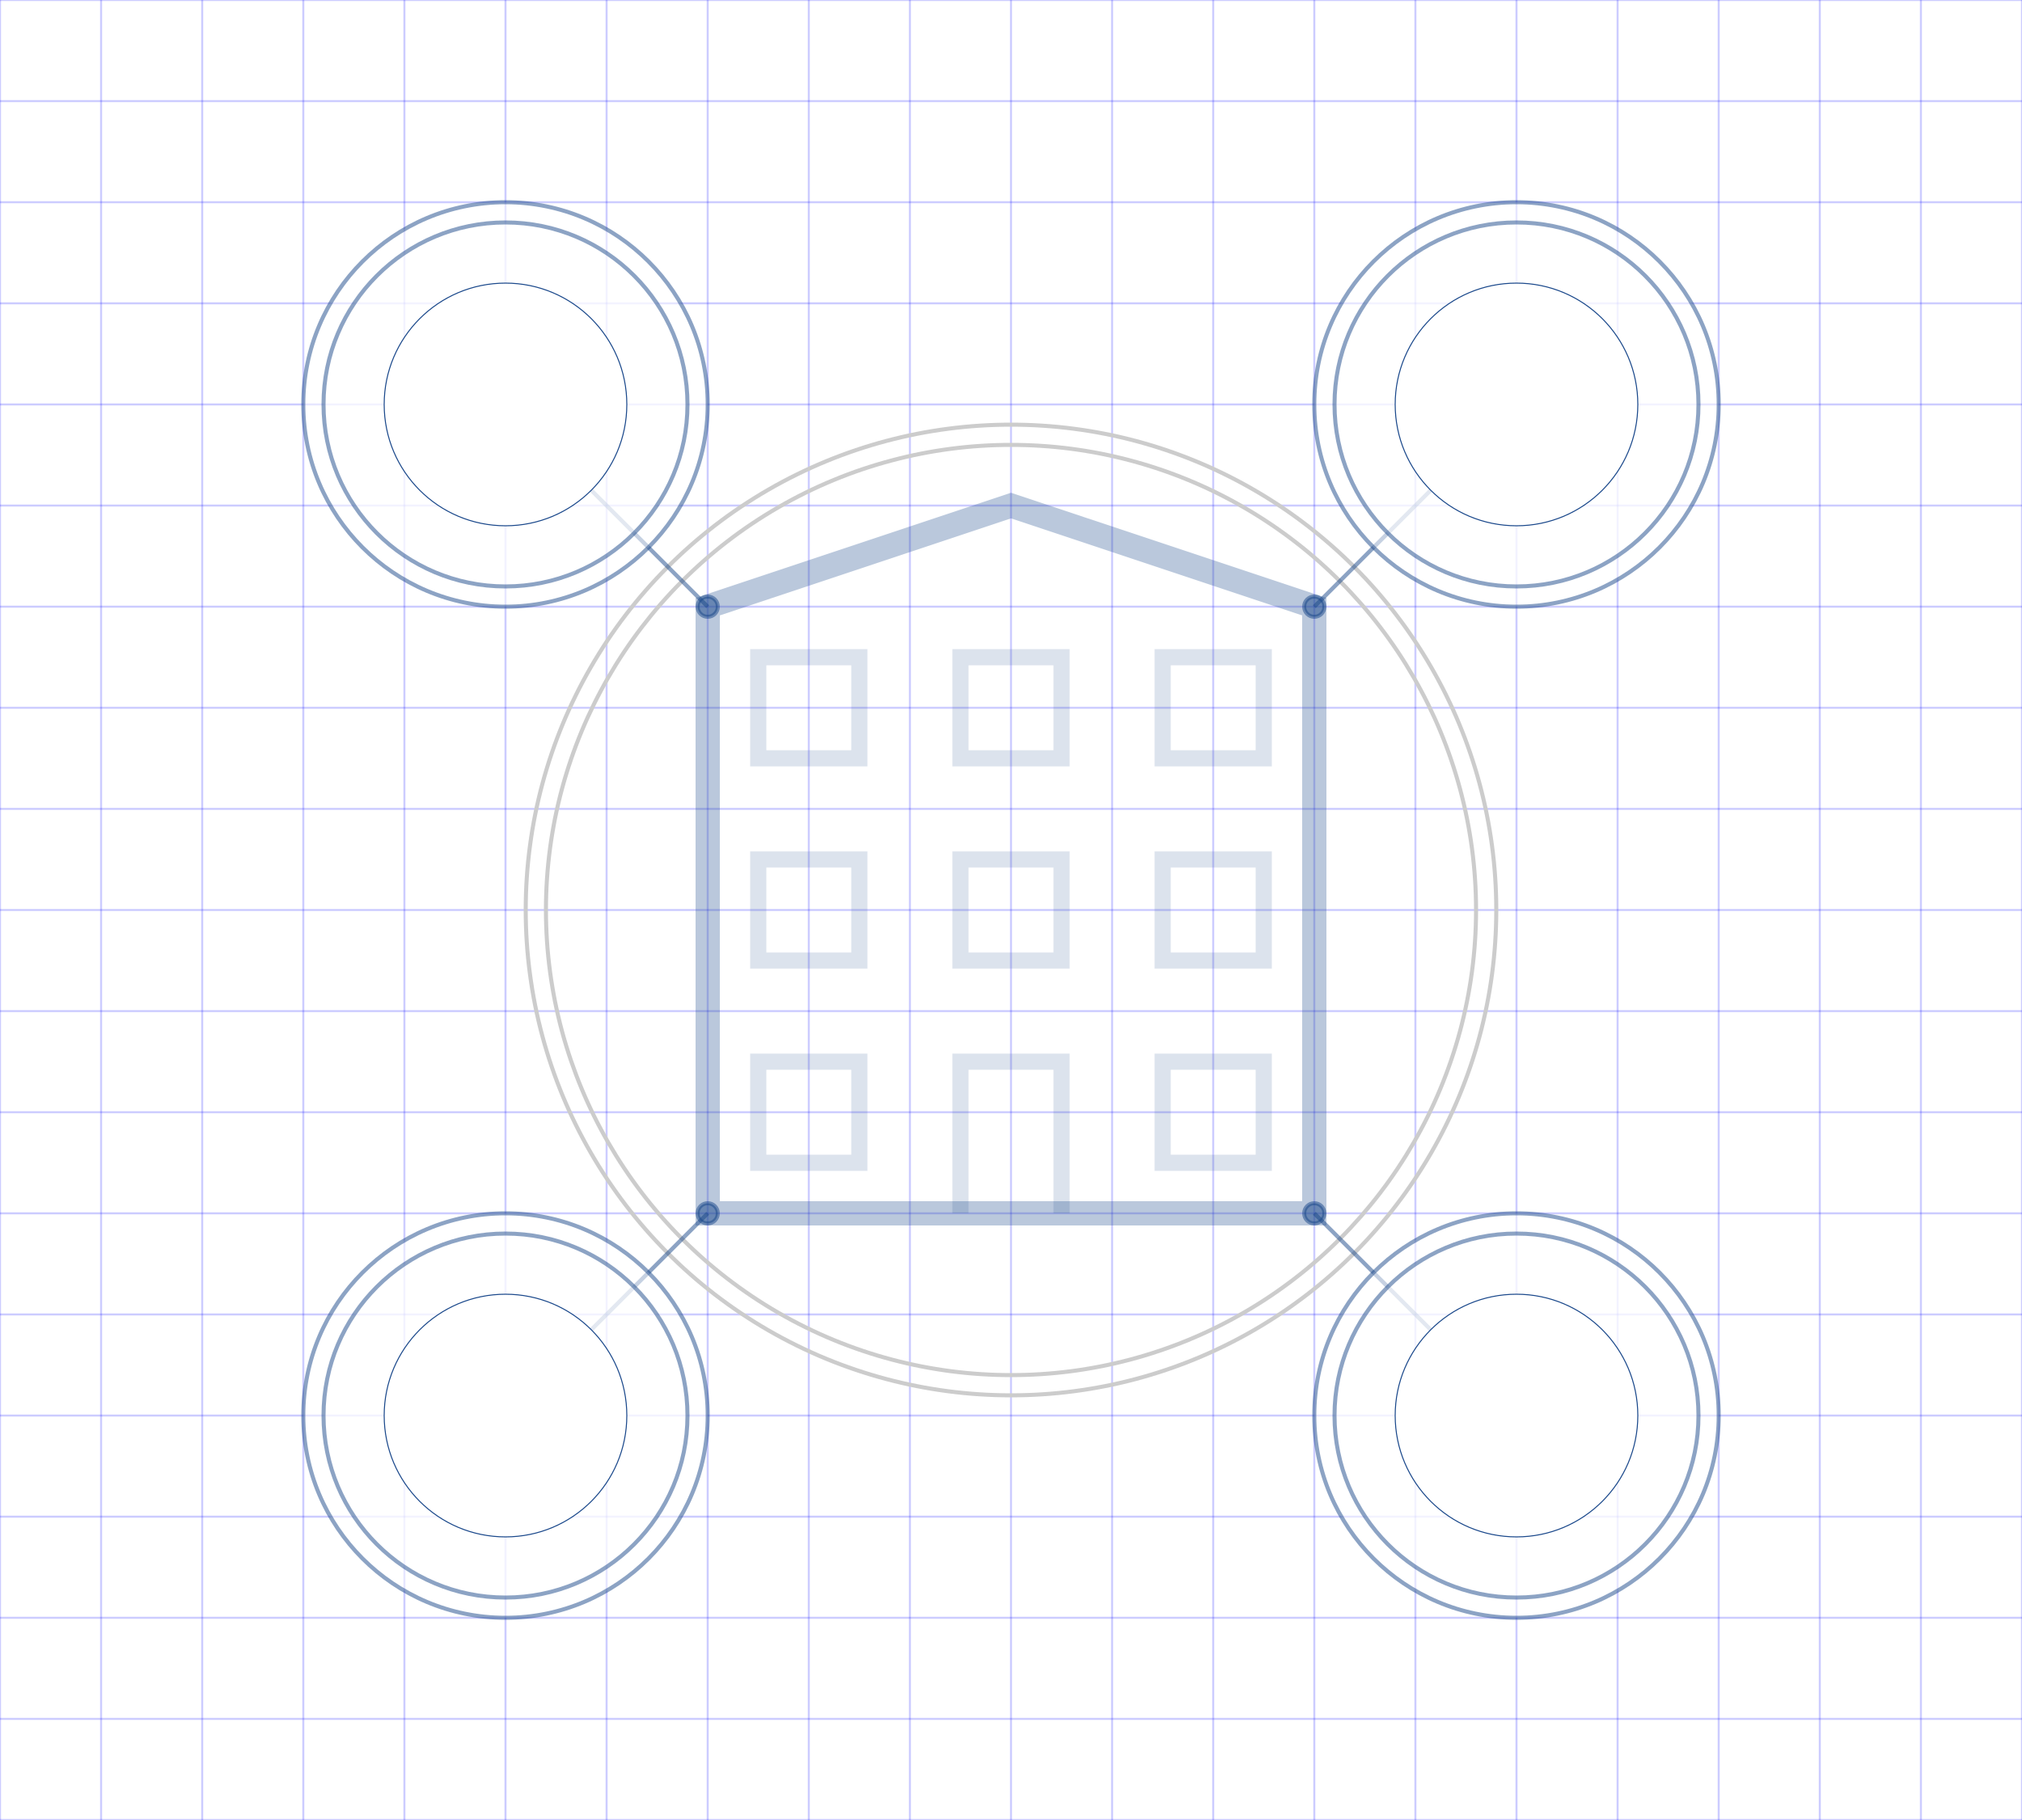 <?xml version="1.0" encoding="UTF-8" standalone="no"?>
<svg width="1000" height="900" viewBox="-500 -450 1000 900" xmlns="http://www.w3.org/2000/svg" xmlns:xlink="http://www.w3.org/1999/xlink" preserveAspectRatio="xMinYMin meet">
<!--
iFLEX Dark blue   #1a488b ( 26,  72, 139)
iFLEX Dark green  #008245 (  0, 130,  69)
iFLEX Light green #78c51b (120, 197,  27)
-->
<style>
.surface {
	cursor: pointer;
	fill: #000;
	fill-opacity: 0;
}
.grid {
	stroke: #00f;
	stroke-width: 1;
	opacity: 0.2;
}
</style>
<defs>
	<radialGradient id="grad" cx="50%" cy="50%" r="100%">
		<stop offset="10%" style="stop-color:#fff; stop-opacity:1" />
		<stop offset="50%" style="stop-color:#eee; stop-opacity:1" />
		<stop offset="90%" style="stop-color:#ddd; stop-opacity:1" />
	</radialGradient>
	<linearGradient id="gradLinear" x1="0%" y1="0%" x2="0%" y2="100%" spreadMethod="pad"> <!-- gradientTransform="rotate(45)" -->
		<stop offset="0%"  stop-color="#999" stop-opacity="1"/>
		<stop offset="15%" stop-color="#ccc" stop-opacity="1"/>
		<stop offset="20%" stop-color="#ccc" stop-opacity="1"/>
		<stop offset="25%" stop-color="#ccc" stop-opacity="1"/>
		<stop offset="100%" stop-color="#777" stop-opacity="1"/>
	</linearGradient>
</defs>

<!-- Horizontal lines -->
<path class="grid" d="M-500,-450 L500,-450 
	M-500,-400 L500,-400 
	M-500,-350 L500,-350 
	M-500,-300 L500,-300 
	M-500,-250 L500,-250 
	M-500,-200 L500,-200 
	M-500,-150 L500,-150 
	M-500,-100 L500,-100 
	M-500,-50 L500,-50 
	M-500,0 L500,0 
	M-500,50 L500,50 
	M-500,100 L500,100 
	M-500,150 L500,150 
	M-500,200 L500,200 
	M-500,250 L500,250 
	M-500,300 L500,300 
	M-500,350 L500,350 
	M-500,400 L500,400 
	M-500,450 L500,450" />

<!-- Vertical lines -->
<path class="grid" d="M-500,-450 L-500,450 
	M-450,-450 L-450,450 
	M-400,-450 L-400,450 
	M-350,-450 L-350,450 
	M-300,-450 L-300,450 
	M-250,-450 L-250,450 
	M-200,-450 L-200,450 
	M-150,-450 L-150,450 
	M-100,-450 L-100,450 
	M-50,-450 L-50,450 
	M0,-450 L0,450 
	M50,-450 L50,450 
	M100,-450 L100,450 
	M150,-450 L150,450 
	M200,-450 L200,450 
	M250,-450 L250,450 
	M300,-450 L300,450 
	M350,-450 L350,450 
	M400,-450 L400,450 
	M450,-450 L450,450 
	M500,-450 L500,450" />

<!-- Big circle -->
<circle cx="0" cy="0" r="240" stroke="#ccc" stroke-width="2" fill="none" />
<circle cx="0" cy="0" r="230" stroke="#ccc" stroke-width="2" fill="none" />

<!-- Line and dot from electricity to building -->
<path d="M-250,-250 L-150,-150" stroke="#1a488b" stroke-width="2" opacity="0.5" fill="none" />
<circle cx="-150" cy="-150" r="5" stroke="#1a488b" stroke-width="2" opacity="0.5" fill="#1a488b" />
<!-- Electricity -->
<g transform="translate(-250,-250)">
	<circle id="target-a-border" cx="0" cy="0" r="100" stroke="#1a488b" stroke-width="2" opacity="0.5" fill="#fff" />
	<circle cx="0" cy="0" r="90" stroke="#1a488b" stroke-width="2" opacity="0.5" fill="#fff" />
	<circle cx="0" cy="0" r="60" stroke="#1a488b" stroke-width="0.5" opacity="1" fill="#fff" />
	<image x="-50" y="-37.5" width="100" height="75" xlink:href="electricity.svg" />
	<circle id="target-a" class="surface" x="0" y="0" r="100" />
</g>

<!-- Line and dot from district heating to building -->
<path d="M250,-250 L150,-150" stroke="#1a488b" stroke-width="2" opacity="0.5" fill="none" />
<circle cx="150" cy="-150" r="5" stroke="#1a488b" stroke-width="2" opacity="0.5" fill="#1a488b" />
<!-- District heating -->
<g transform="translate(250,-250)">
	<circle id="target-b-border" cx="0" cy="0" r="100" stroke="#1a488b" stroke-width="2" opacity="0.5" fill="#fff" />
	<circle cx="0" cy="0" r="90" stroke="#1a488b" stroke-width="2" opacity="0.5" fill="#fff" />
	<circle cx="0" cy="0" r="60" stroke="#1a488b" stroke-width="0.5" opacity="1" fill="#fff" />
	<image x="-50" y="-37.5" width="100" height="75" xlink:href="radiator.svg" />
	<circle id="target-b" class="surface" x="0" y="0" r="100" />
</g>

<!-- Line and dot from CO2 to building -->
<path d="M-250,250 L-150,150" stroke="#1a488b" stroke-width="2" opacity="0.5" fill="none" />
<circle cx="-150" cy="150" r="5" stroke="#1a488b" stroke-width="2" opacity="0.5" fill="#1a488b" />
<!-- CO2 -->
<g transform="translate(-250,250)">
	<circle id="target-c-border" cx="0" cy="0" r="100" stroke="#1a488b" stroke-width="2" opacity="0.5" fill="#fff" />
	<circle cx="0" cy="0" r="90" stroke="#1a488b" stroke-width="2" opacity="0.5" fill="#fff" />
	<circle cx="0" cy="0" r="60" stroke="#1a488b" stroke-width="0.5" opacity="1" fill="#fff" />
	<image x="-50" y="-37.5" width="100" height="75" xlink:href="leaf.svg" />
	<circle id="target-c" class="surface" x="0" y="0" r="100" />
</g>

<!-- Line and dot from CO2 to building -->
<path d="M250,250 L150,150" stroke="#1a488b" stroke-width="2" opacity="0.5" fill="none" />
<circle cx="150" cy="150" r="5" stroke="#1a488b" stroke-width="2" opacity="0.5" fill="#1a488b" />
<!-- Feedback -->
<g transform="translate(250,250)">
	<circle id="target-d-border" cx="0" cy="0" r="100" stroke="#1a488b" stroke-width="2" opacity="0.5" fill="#fff" />
	<circle cx="0" cy="0" r="90" stroke="#1a488b" stroke-width="2" opacity="0.5" fill="#fff" />
	<circle cx="0" cy="0" r="60" stroke="#1a488b" stroke-width="0.5" opacity="1" fill="#fff" />
	<image x="-50" y="-37.5" width="100" height="75" xlink:href="feedback.svg" />
	<circle id="target-d" class="surface" x="0" y="0" r="100" />
</g>

<!-- Building -->
<path d="M-150,150 L-150,-150 L0,-200 L150,-150 L150,150 Z" stroke="#1a488b" stroke-width="12" fill="none" opacity="0.3" />

<!-- Door -->
<path d="M-25,150 L-25,75 L25,75 L25,150" stroke="#1a488b" stroke-width="8" fill="none" opacity="0.15" />

<!-- Windows -->
<path d="M-25,25 L-25,-25 L25,-25 L25,25 Z" stroke="#1a488b" stroke-width="8" fill="none" opacity="0.15" transform="translate(-100,100)" />
<path d="M-25,25 L-25,-25 L25,-25 L25,25 Z" stroke="#1a488b" stroke-width="8" fill="none" opacity="0.15" transform="translate(100,100)" />

<path d="M-25,25 L-25,-25 L25,-25 L25,25 Z" stroke="#1a488b" stroke-width="8" fill="none" opacity="0.15" transform="translate(-100,0)" />
<path d="M-25,25 L-25,-25 L25,-25 L25,25 Z" stroke="#1a488b" stroke-width="8" fill="none" opacity="0.15" />
<path d="M-25,25 L-25,-25 L25,-25 L25,25 Z" stroke="#1a488b" stroke-width="8" fill="none" opacity="0.15" transform="translate(100,0)" />

<path d="M-25,25 L-25,-25 L25,-25 L25,25 Z" stroke="#1a488b" stroke-width="8" fill="none" opacity="0.15" transform="translate(-100,-100)" />
<path d="M-25,25 L-25,-25 L25,-25 L25,25 Z" stroke="#1a488b" stroke-width="8" fill="none" opacity="0.15" transform="translate(0,-100)" />
<path d="M-25,25 L-25,-25 L25,-25 L25,25 Z" stroke="#1a488b" stroke-width="8" fill="none" opacity="0.15" transform="translate(100,-100)" />

<!-- User -->
<g id="user-button-wrapper" transform="translate(0,0)">
	<!--
	<circle id="target-e-border" cx="0" cy="0" r="100" stroke="#1a488b" stroke-width="2" opacity="0.5" fill="#fff" />
	<circle cx="0" cy="0" r="90" stroke="#1a488b" stroke-width="2" opacity="0.5" fill="#fff" />
	<circle cx="0" cy="0" r="60" stroke="#1a488b" stroke-width="0.5" opacity="1" fill="#fff" />
	<image x="-50" y="-37.5" width="100" height="75" xlink:href="user.svg" />
	<circle id="target-e" class="surface" x="0" y="0" r="100" />
	-->
</g>

</svg>
